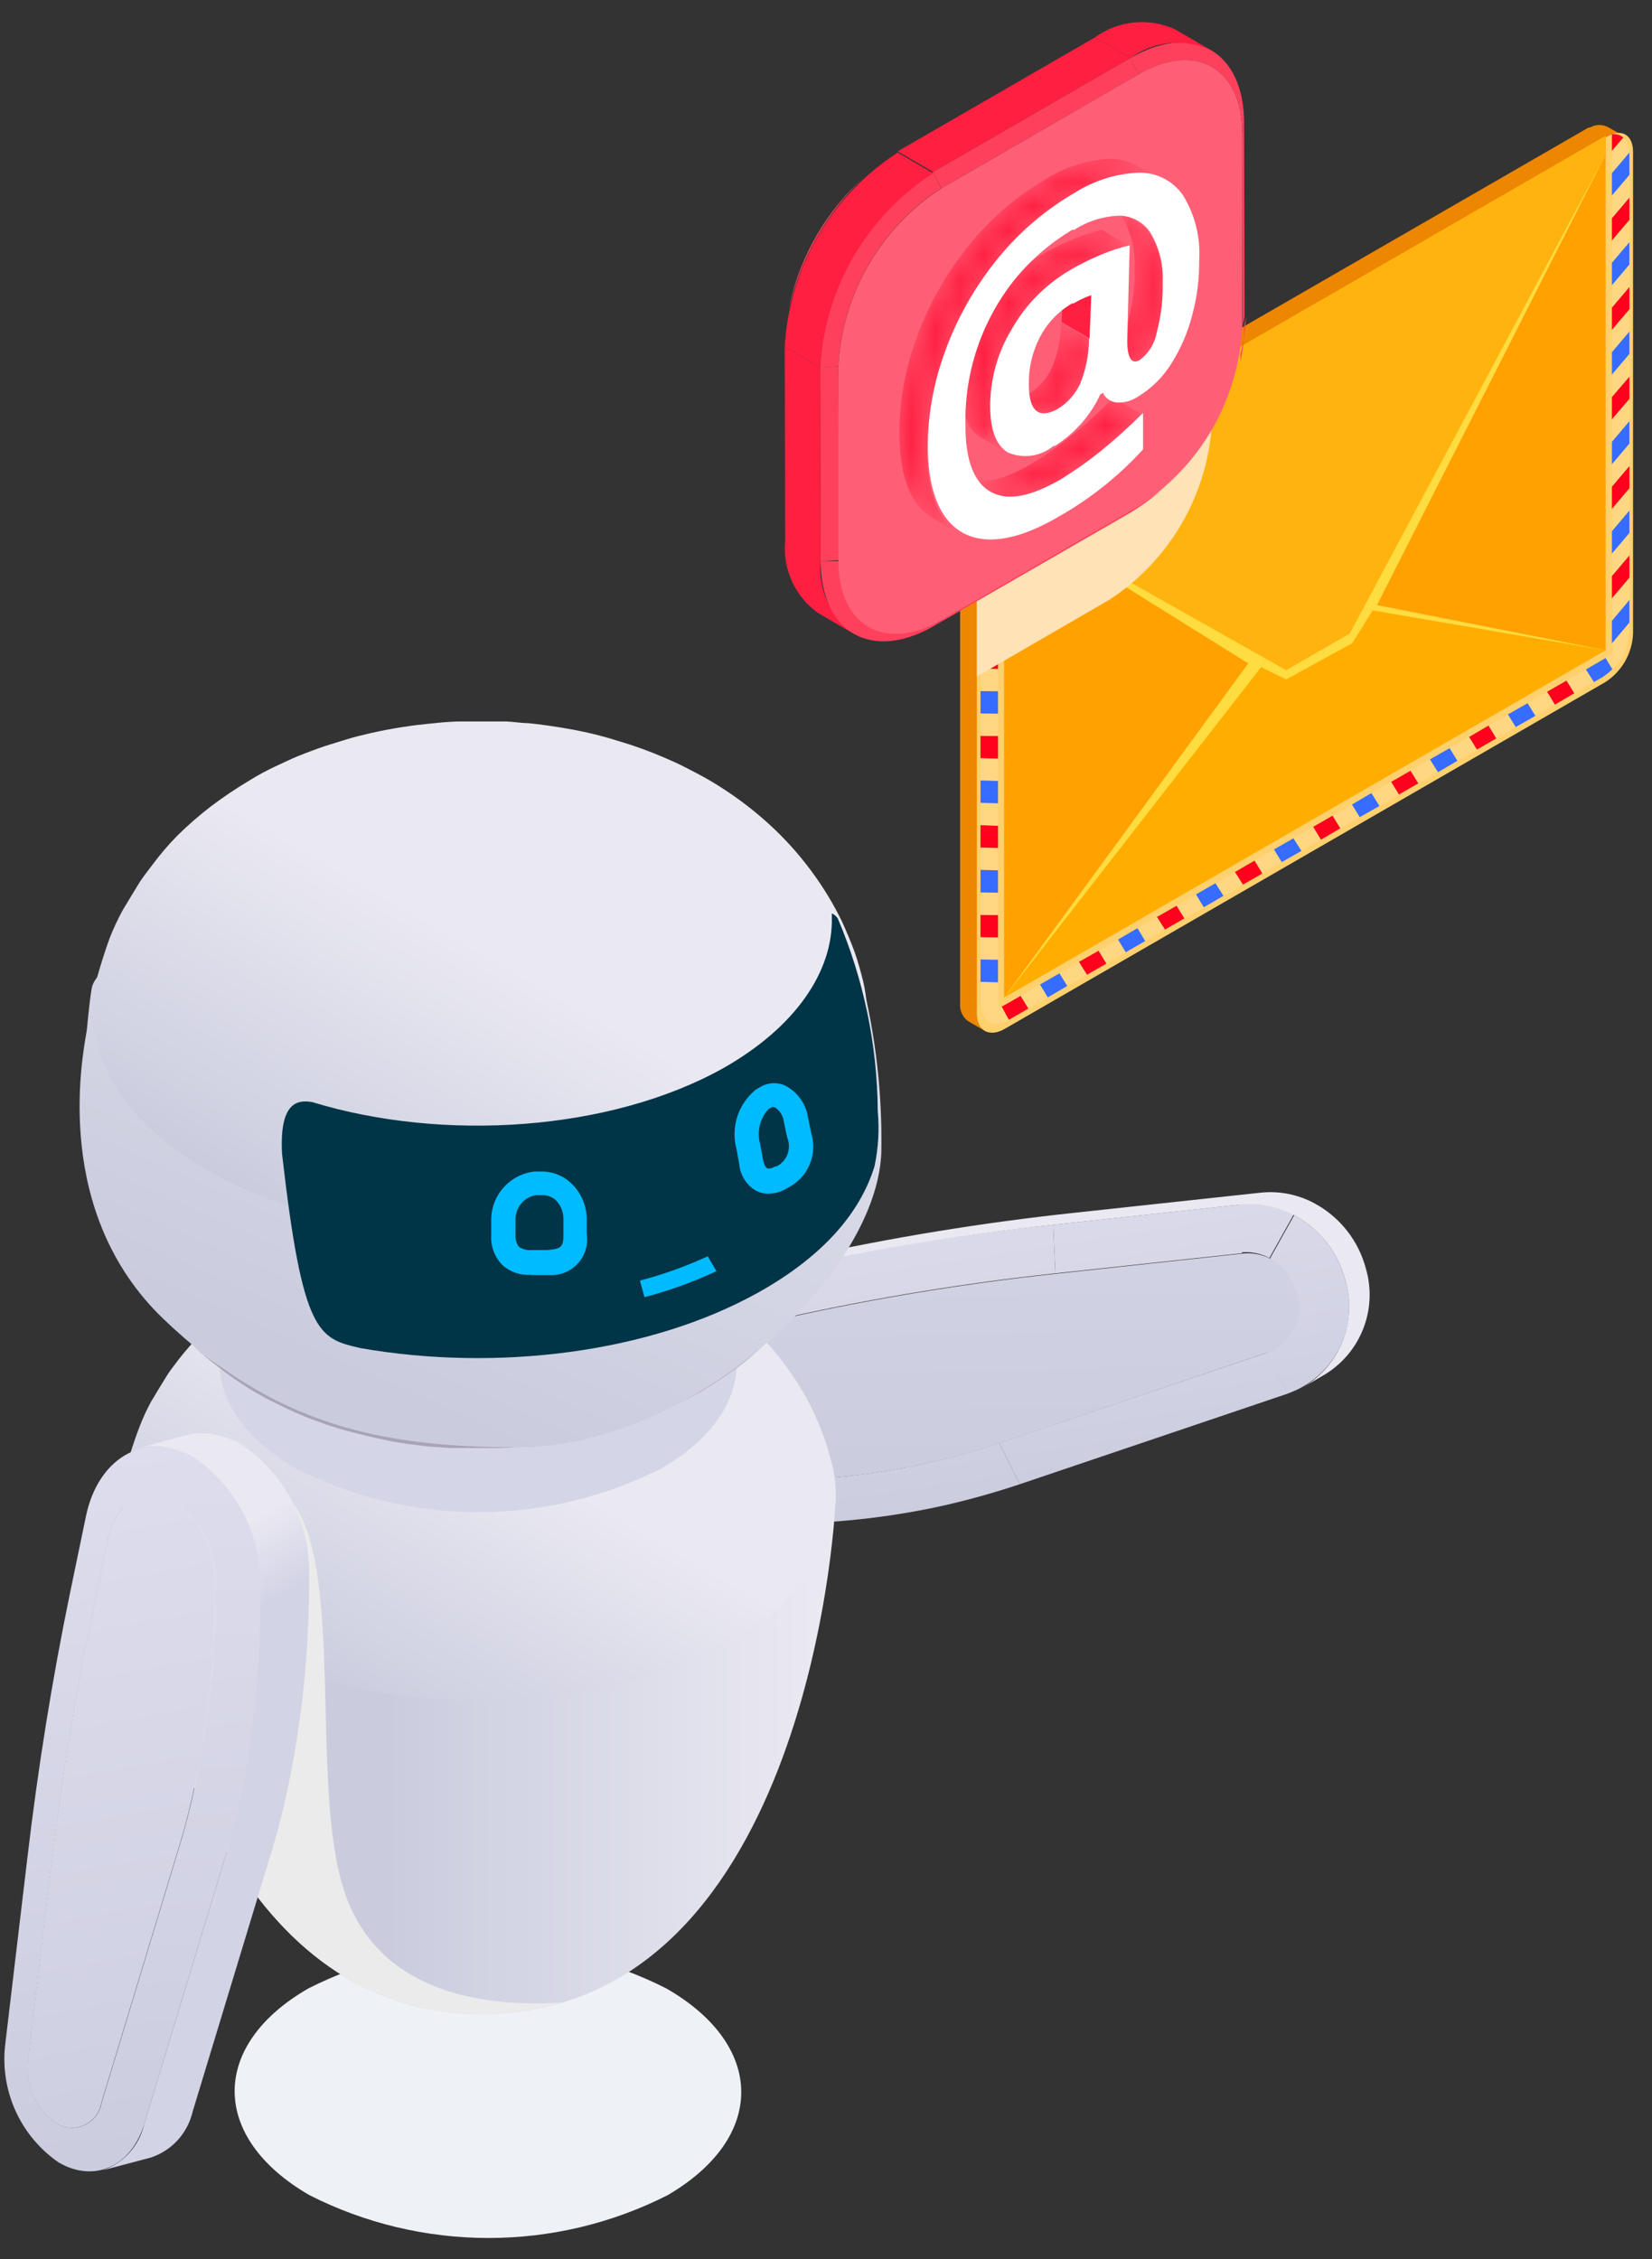 <svg width="68" height="93" viewBox="0 0 68 93" fill="none" xmlns="http://www.w3.org/2000/svg">
<rect x="0" y="0" width="68" height="93" fill="#333333" stroke="none"/>
<path d="M27.48 90.37C25.196 91.529 22.671 92.132 20.11 92.132C17.549 92.132 15.024 91.529 12.74 90.37C8.65 88.01 8.63 84.2 12.69 81.86C14.974 80.701 17.499 80.097 20.06 80.097C22.621 80.097 25.146 80.701 27.43 81.86C31.52 84.21 31.54 88 27.48 90.37Z" fill="#EEF1F5"/>
<path d="M30.21 62.67L29.98 60.89L30.57 60.92L30.8 62.7L30.21 62.67Z" fill="url(#paint0_linear_1132_2)"/>
<path d="M27.63 53.45L28.49 52.96C28.883 52.734 29.308 52.569 29.75 52.47L28.9 52.96C28.454 53.058 28.026 53.224 27.63 53.45Z" fill="url(#paint1_linear_1132_2)"/>
<path d="M28.9 53L29.17 55C28.557 55.142 28.01 55.487 27.618 55.979C27.226 56.471 27.012 57.081 27.01 57.71C26.998 58.304 27.15 58.891 27.45 59.404C27.75 59.918 28.186 60.338 28.71 60.62C29.102 60.829 29.536 60.949 29.98 60.97L30.21 62.74C29.486 62.714 28.778 62.523 28.14 62.18C27.287 61.721 26.578 61.035 26.089 60.199C25.6 59.363 25.352 58.408 25.37 57.44C25.369 56.41 25.717 55.409 26.358 54.603C27 53.796 27.896 53.231 28.9 53Z" fill="url(#paint2_linear_1132_2)"/>
<path d="M32.13 52.25L32.4 54.22L29.18 54.93L28.9 52.96L32.13 52.25Z" fill="url(#paint3_linear_1132_2)"/>
<path d="M30.8 62.7L30.57 60.92C34.152 61.055 37.729 60.544 41.13 59.41L41.98 61.1C40.919 61.455 39.841 61.755 38.75 62C36.14 62.569 33.469 62.804 30.8 62.7Z" fill="url(#paint4_linear_1132_2)"/>
<path d="M43.35 50.42L43.44 52.42C39.743 52.819 36.071 53.419 32.44 54.22L32.16 52.22C35.855 51.419 39.59 50.819 43.35 50.42Z" fill="url(#paint5_linear_1132_2)"/>
<path d="M41.98 61.1L41.13 59.41L52.16 55.68L53.01 57.37L41.98 61.1Z" fill="url(#paint6_linear_1132_2)"/>
<path d="M51.02 49.59L51.12 51.59L43.44 52.42L43.35 50.42L51.02 49.59Z" fill="url(#paint7_linear_1132_2)"/>
<path d="M53.25 50L52.25 51.79C51.892 51.596 51.484 51.516 51.08 51.56L50.98 49.56C51.764 49.472 52.556 49.625 53.25 50Z" fill="url(#paint8_linear_1132_2)"/>
<path d="M52.29 51.82C52.564 51.968 52.804 52.172 52.995 52.419C53.186 52.665 53.324 52.948 53.4 53.25C53.539 53.737 53.489 54.258 53.259 54.709C53.029 55.16 52.636 55.507 52.16 55.68L41.16 59.41C37.759 60.544 34.182 61.055 30.6 60.92H30.01C29.566 60.899 29.132 60.779 28.74 60.57C28.216 60.288 27.78 59.868 27.48 59.354C27.18 58.841 27.028 58.255 27.04 57.66C27.042 57.031 27.256 56.421 27.648 55.929C28.04 55.437 28.587 55.092 29.2 54.95L32.44 54.24C36.071 53.44 39.743 52.839 43.44 52.44L51.12 51.61C51.522 51.56 51.93 51.633 52.29 51.82Z" fill="url(#paint9_linear_1132_2)"/>
<path d="M53 57.37L52.14 55.68C52.616 55.507 53.008 55.16 53.239 54.709C53.469 54.258 53.519 53.737 53.38 53.25C53.304 52.948 53.166 52.665 52.975 52.419C52.784 52.172 52.544 51.968 52.27 51.82L53.27 50.03C53.795 50.309 54.255 50.696 54.62 51.164C54.985 51.633 55.248 52.173 55.39 52.75C55.659 53.68 55.561 54.677 55.116 55.536C54.671 56.396 53.914 57.052 53 57.37Z" fill="url(#paint10_linear_1132_2)"/>
<path d="M56.23 52.25C56.082 51.677 55.818 51.14 55.453 50.674C55.088 50.207 54.631 49.821 54.11 49.54C53.428 49.17 52.651 49.017 51.88 49.1L44.2 49.93C40.436 50.334 36.697 50.945 33 51.76L29.77 52.47L28.92 52.96L32.15 52.25C35.854 51.438 39.6 50.828 43.37 50.42L51.04 49.59C51.81 49.51 52.587 49.663 53.27 50.03C53.794 50.309 54.254 50.696 54.62 51.164C54.985 51.633 55.247 52.173 55.39 52.75C55.618 53.558 55.575 54.419 55.268 55.201C54.961 55.983 54.407 56.642 53.69 57.08L54.54 56.58C55.256 56.142 55.809 55.482 56.114 54.7C56.42 53.918 56.46 53.057 56.23 52.25Z" fill="url(#paint11_linear_1132_2)"/>
<path d="M34.4 61.49C34.4 63.24 32.92 82.91 19.82 82.91C6.72 82.91 5.07 62.21 5.07 61.5L34.4 61.49Z" fill="url(#paint12_linear_1132_2)"/>
<path d="M23.84 58C22.547 58.64 21.122 58.965 19.679 58.949C18.237 58.934 16.819 58.578 15.54 57.91C13.28 56.56 13.34 54.41 15.66 53.11C16.951 52.467 18.377 52.138 19.82 52.152C21.262 52.166 22.681 52.522 23.96 53.19C26.22 54.55 26.16 56.7 23.84 58Z" fill="#C0BACA"/>
<path d="M34.26 60.33C34.17 59.99 34.05 59.53 33.93 59.2C33.81 58.87 33.61 58.39 33.45 58.05C33.125 57.384 32.736 56.751 32.29 56.16C31.799 55.497 31.239 54.886 30.62 54.34C29.976 53.77 29.279 53.261 28.54 52.82C28.25 52.64 27.86 52.43 27.54 52.28L26.74 51.91C26.174 51.663 25.593 51.453 25 51.28C24.44 51.099 23.869 50.955 23.29 50.85C22.64 50.72 21.96 50.64 21.58 50.6C21.2 50.56 20.99 50.54 20.73 50.54H19.88H19.03C18.5 50.54 17.85 50.62 17.32 50.67C17.32 50.67 16.48 50.77 15.6 50.98C15.31 51.04 14.94 51.13 14.66 51.21L13.83 51.47C13.53 51.57 13.12 51.73 12.83 51.85C12.54 51.97 12.26 52.11 12.02 52.22C11.677 52.385 11.343 52.568 11.02 52.77C10.527 53.079 10.049 53.413 9.59 53.77C9.137 54.116 8.706 54.49 8.3 54.89C7.962 55.231 7.645 55.592 7.35 55.97C7.21 56.16 7 56.42 6.87 56.63C6.74 56.84 6.41 57.38 6.22 57.7C6.032 58.045 5.869 58.403 5.73 58.77C5.538 59.271 5.371 59.782 5.23 60.3C4.62 62.81 5.95 65.46 9.23 67.42C14.87 70.8 24.16 70.89 29.96 67.63C33.43 65.63 34.88 62.92 34.26 60.33ZM23.84 58C22.547 58.64 21.122 58.965 19.679 58.949C18.237 58.934 16.819 58.578 15.54 57.91C13.28 56.56 13.34 54.41 15.66 53.11C16.951 52.467 18.377 52.138 19.82 52.152C21.262 52.166 22.681 52.522 23.96 53.19C26.22 54.55 26.16 56.7 23.84 58Z" fill="url(#paint13_linear_1132_2)"/>
<g style="mix-blend-mode:multiply">
<path d="M23.13 82.44C22.055 82.756 20.94 82.915 19.82 82.91C9.9 82.91 6.54 71.04 5.5 64.91C7.44 63.45 6.82 60.71 7.96 60.05L8.73 59.61C9.905 60.204 11.004 60.939 12 61.8C14.2 64.56 12.74 73.56 14.17 77.85C15.38 81.54 19 82.7 23.13 82.44Z" fill="#EBEBEB"/>
</g>
<path d="M27.23 60.45C24.896 61.633 22.317 62.25 19.7 62.25C17.084 62.25 14.504 61.633 12.17 60.45C8 58.04 7.98 54.15 12.17 51.76C14.502 50.577 17.08 49.96 19.695 49.96C22.31 49.96 24.888 50.577 27.22 51.76C31.35 54.16 31.37 58.06 27.23 60.45Z" fill="#D4D5E6"/>
<path d="M10.28 57.18C10.648 57.408 11.028 57.615 11.42 57.8C11.995 58.094 12.59 58.348 13.2 58.56C13.47 58.66 13.84 58.78 14.12 58.86C14.63 59 15.32 59.17 15.84 59.28C16.11 59.34 16.48 59.4 16.76 59.44L17.65 59.55L18.55 59.61C18.82 59.61 19.18 59.61 19.45 59.61C19.72 59.61 20.08 59.61 20.35 59.61C20.62 59.61 21 59.61 21.28 59.56C21.82 59.51 22.53 59.42 23.06 59.34L24.06 59.15L24.93 58.93L25.93 58.61C26.29 58.5 26.76 58.31 27.11 58.16C27.46 58.01 28.19 57.65 28.64 57.41C29.09 57.17 29.51 56.88 29.87 56.64C30.23 56.4 30.44 56.24 30.68 56.05C30.92 55.86 31.45 55.38 31.77 55.05C31.055 55.737 30.251 56.326 29.38 56.8C23.81 59.9 14.97 59.8 9.63 56.6C8.906 56.185 8.234 55.685 7.63 55.11C7.89 55.36 8.25 55.68 8.53 55.91C8.65 56.02 8.84 56.16 8.97 56.26C9.389 56.592 9.826 56.899 10.28 57.18Z" fill="url(#paint14_linear_1132_2)"/>
<path d="M21.28 59.58C28.65 59.58 36.28 52.26 36.28 47.27C36.311 44.685 35.975 42.11 35.28 39.62C33.7 34.33 4.36 36.95 3.77 40.71C3.63 41.62 3.6 42.28 3.56 42.49C3.37 43.61 2.17 49.92 6.72 54.29C11.27 58.66 15.69 59.58 21.28 59.58Z" fill="url(#paint15_linear_1132_2)"/>
<path d="M35.53 40.4C35.44 40.03 35.3 39.53 35.17 39.17C35.04 38.81 34.82 38.29 34.65 37.92C34.295 37.192 33.873 36.499 33.39 35.85C32.853 35.123 32.243 34.453 31.57 33.85C30.869 33.221 30.109 32.662 29.3 32.18C28.99 31.99 28.56 31.77 28.23 31.6C27.9 31.43 27.63 31.31 27.37 31.2C26.752 30.931 26.117 30.7 25.47 30.51C24.857 30.315 24.232 30.158 23.6 30.04C22.9 29.91 22.16 29.81 21.74 29.77C21.47 29.77 21.1 29.71 20.82 29.7H19.9H19C18.42 29.7 17.71 29.79 17.14 29.85C17.14 29.85 16.22 29.96 15.26 30.18C14.95 30.25 14.54 30.35 14.26 30.44C13.98 30.53 13.63 30.63 13.36 30.72C13.09 30.81 12.58 31 12.26 31.13C11.94 31.26 11.65 31.41 11.38 31.53C10.991 31.709 10.614 31.913 10.25 32.14C9.712 32.462 9.191 32.813 8.69 33.19C8.198 33.567 7.731 33.974 7.29 34.41C6.931 34.777 6.596 35.168 6.29 35.58C6.13 35.8 5.9 36.08 5.76 36.3C5.62 36.52 5.26 37.12 5.05 37.47C4.846 37.845 4.665 38.232 4.51 38.63C4.33 39.12 4.12 39.79 3.98 40.3C3.31 43.03 4.75 45.92 8.34 48.06C14.49 51.73 24.6 51.84 30.92 48.29C34.63 46.17 36.2 43.22 35.53 40.4Z" fill="url(#paint16_linear_1132_2)"/>
<path d="M36.13 45.74C36.199 46.496 36.155 47.257 36 48C35.41 49.94 33.86 51.73 31.21 53.21C26.71 55.72 20.41 56.47 14.85 55.5C13.11 55.1 12.46 54.96 11.61 47.5C11.5 45.41 12.21 45.26 12.85 45.37C18.25 47.02 25.11 46.57 29.76 43.98C32.76 42.28 34.3 39.98 34.24 37.75V37.6C34.335 37.647 34.417 37.715 34.48 37.8C35.55 40.312 36.111 43.01 36.13 45.74Z" fill="#003447"/>
<path d="M21.84 52.48C21.627 52.494 21.414 52.465 21.213 52.395C21.012 52.324 20.827 52.214 20.67 52.07C20.514 51.907 20.393 51.714 20.316 51.502C20.239 51.291 20.206 51.065 20.22 50.84V50.23C20.217 49.736 20.397 49.258 20.726 48.888C21.055 48.519 21.509 48.284 22 48.23H22.21C22.448 48.218 22.686 48.255 22.909 48.337C23.132 48.42 23.337 48.547 23.51 48.71C23.706 48.896 23.864 49.119 23.974 49.366C24.084 49.613 24.144 49.88 24.15 50.15V50.79C24.185 51.009 24.171 51.233 24.107 51.446C24.043 51.659 23.932 51.854 23.782 52.018C23.632 52.181 23.447 52.309 23.24 52.391C23.034 52.472 22.811 52.506 22.59 52.49H21.91L21.84 52.48ZM22.31 49.2H22.07C21.832 49.236 21.614 49.357 21.458 49.541C21.302 49.725 21.217 49.959 21.22 50.2V50.81C21.202 50.995 21.251 51.179 21.36 51.33C21.519 51.436 21.71 51.482 21.9 51.46H22.55C23.12 51.41 23.2 51.32 23.19 50.78V50.14C23.183 49.861 23.068 49.596 22.87 49.4C22.715 49.266 22.515 49.194 22.31 49.2Z" fill="#00BBFF"/>
<path d="M31.62 49.14C31.454 49.142 31.289 49.104 31.14 49.03C30.941 48.918 30.772 48.76 30.648 48.568C30.525 48.376 30.45 48.157 30.43 47.93L30.32 47.32C30.197 46.875 30.208 46.404 30.35 45.965C30.492 45.526 30.76 45.138 31.12 44.85L31.26 44.77C31.416 44.669 31.595 44.609 31.78 44.595C31.965 44.581 32.151 44.614 32.32 44.69C32.57 44.82 32.785 45.007 32.949 45.237C33.112 45.466 33.219 45.731 33.26 46.01L33.39 46.64C33.522 47.063 33.502 47.519 33.332 47.929C33.162 48.338 32.853 48.675 32.46 48.88L32.32 48.96C32.105 49.077 31.865 49.139 31.62 49.14ZM31.87 45.58C31.837 45.569 31.802 45.569 31.77 45.58L31.63 45.66C31.456 45.852 31.334 46.084 31.274 46.336C31.215 46.588 31.22 46.851 31.29 47.1L31.4 47.71C31.45 47.98 31.54 48.08 31.58 48.1C31.678 48.117 31.778 48.096 31.86 48.04L32 48C32.196 47.89 32.345 47.713 32.42 47.502C32.495 47.29 32.492 47.059 32.41 46.85L32.27 46.21C32.259 46.089 32.222 45.972 32.162 45.867C32.102 45.761 32.019 45.67 31.92 45.6L31.87 45.58Z" fill="#00BBFF"/>
<path d="M26.53 53.4L26.34 52.72C27.297 52.468 28.231 52.133 29.13 51.72L29.49 52.33C28.537 52.775 27.547 53.133 26.53 53.4Z" fill="#00BBFF"/>
<path d="M7.19 61.84C7.722 62.205 8.153 62.697 8.445 63.272C8.737 63.847 8.879 64.486 8.86 65.13V65.73C8.846 68.226 8.588 70.714 8.09 73.16C7.88 74.16 7.64 75.16 7.35 76.09L4.17 86.57C4.136 86.769 4.054 86.956 3.931 87.116C3.808 87.275 3.647 87.402 3.464 87.485C3.28 87.568 3.079 87.605 2.877 87.592C2.676 87.579 2.481 87.516 2.31 87.41C1.899 87.127 1.574 86.737 1.37 86.282C1.165 85.827 1.089 85.325 1.15 84.83L2.05 77.25C2.49 73.58 3.05 69.97 3.8 66.45L4.45 63.32C4.7 62.11 5.55 61.41 6.54 61.59C6.61 61.75 7 61.72 7.19 61.84Z" fill="url(#paint17_linear_1132_2)"/>
<path d="M8 60C7.675 59.809 7.32 59.673 6.95 59.6C5.34 59.3 3.95 60.44 3.54 62.41L2.89 65.54C2.15 69.12 1.56 72.79 1.12 76.54L0.22 84.12C0.102 85.059 0.243 86.012 0.629 86.876C1.016 87.74 1.632 88.482 2.41 89.02C3.88 89.88 5.41 89.19 5.94 87.43L9.12 76.95C9.43 75.95 9.69 74.95 9.91 73.85C10.435 71.256 10.71 68.617 10.73 65.97V65.38C10.764 64.326 10.532 63.28 10.055 62.34C9.577 61.4 8.871 60.595 8 60ZM8.1 73.16C7.89 74.16 7.65 75.16 7.36 76.09L4.18 86.57C4.146 86.769 4.064 86.956 3.941 87.116C3.818 87.275 3.657 87.402 3.474 87.485C3.29 87.568 3.089 87.605 2.888 87.591C2.686 87.578 2.491 87.516 2.32 87.41C1.91 87.127 1.584 86.737 1.38 86.282C1.175 85.827 1.099 85.325 1.16 84.83L2.06 77.25C2.5 73.58 3.06 69.97 3.81 66.45L4.46 63.32C4.71 62.11 5.56 61.41 6.55 61.59C6.62 61.75 6.99 61.72 7.2 61.84C7.732 62.205 8.163 62.697 8.455 63.272C8.747 63.847 8.889 64.486 8.87 65.13V65.73C8.853 68.226 8.592 70.715 8.09 73.16H8.1Z" fill="url(#paint18_linear_1132_2)"/>
<path d="M9.94 59.47C9.615 59.279 9.26 59.143 8.89 59.07C8.502 58.98 8.098 58.98 7.71 59.07L5.76 59.6C6.148 59.51 6.552 59.51 6.94 59.6C7.31 59.673 7.665 59.809 7.99 60C8.858 60.593 9.563 61.395 10.04 62.331C10.517 63.268 10.751 64.309 10.72 65.36V66C10.7 68.647 10.425 71.286 9.9 73.88C9.68 74.94 9.42 75.98 9.11 76.98L5.93 87.46C5.831 87.897 5.621 88.301 5.319 88.632C5.018 88.963 4.636 89.211 4.21 89.35L6.21 88.82C6.635 88.679 7.016 88.431 7.317 88.1C7.618 87.769 7.829 87.366 7.93 86.93L11.11 76.45C11.42 75.45 11.68 74.45 11.9 73.35C12.425 70.759 12.7 68.124 12.72 65.48V64.88C12.754 63.816 12.516 62.762 12.03 61.815C11.544 60.869 10.824 60.062 9.94 59.47Z" fill="url(#paint19_linear_1132_2)"/>
<path d="M66.53 5.86V25.69C66.512 26.09 66.399 26.48 66.201 26.827C66.002 27.175 65.725 27.471 65.39 27.69L40.66 41.96C40.39 42.12 40.78 42.54 40.58 42.46C40.58 42.46 39.84 42.04 39.81 42.01C39.709 41.925 39.63 41.817 39.579 41.696C39.529 41.574 39.508 41.441 39.52 41.31V21.45C39.542 21.067 39.651 20.695 39.838 20.361C40.025 20.026 40.286 19.739 40.6 19.52H40.66L65.39 5.25H65.45C65.567 5.181 65.7 5.145 65.835 5.145C65.97 5.145 66.103 5.181 66.22 5.25L66.91 5.64C67.07 5.67 66.53 5.54 66.53 5.86Z" fill="#ED8600"/>
<path d="M67.22 6.25V26.08C67.204 26.48 67.092 26.871 66.894 27.219C66.695 27.567 66.416 27.862 66.08 28.08L41.35 42.36C40.72 42.72 40.21 42.43 40.21 41.71V21.85C40.232 21.468 40.341 21.095 40.528 20.761C40.715 20.426 40.976 20.139 41.29 19.92H41.35L66.08 5.64H66.14C66.74 5.26 67.22 5.55 67.22 6.25Z" fill="#FFD06E"/>
<path d="M41.08 40.44V41.36L40.84 41.35L40.38 41.62L40.36 40.42L41.08 40.44Z" fill="#FFD782"/>
<path d="M41.08 38.59V39.51L40.36 39.5V38.58L41.08 38.59Z" fill="#FFD782"/>
<path d="M41.08 39.51V40.44L40.36 40.42V39.5L41.08 39.51Z" fill="#366CFF"/>
<path d="M41.08 37.67V38.59L40.36 38.58V37.66L41.08 37.67Z" fill="#FF001D"/>
<path d="M41.08 36.75V37.67L40.36 37.66V36.74L41.08 36.75Z" fill="#FFD782"/>
<path d="M41.08 34.91V35.83L40.36 35.81V34.89L41.08 34.91Z" fill="#FFD782"/>
<path d="M41.08 35.83V36.75L40.36 36.74V35.81L41.08 35.83Z" fill="#366CFF"/>
<path d="M41.08 33.99V34.91L40.36 34.89V33.97L41.08 33.99Z" fill="#FF001D"/>
<path d="M41.08 33.07V33.99L40.36 33.97V33.05L41.08 33.07Z" fill="#FFD782"/>
<path d="M41.08 31.23V32.15L40.36 32.13V31.21L41.08 31.23Z" fill="#FFD782"/>
<path d="M41.08 32.15V33.07L40.36 33.05V32.13L41.08 32.15Z" fill="#366CFF"/>
<path d="M41.08 30.3V31.23L40.36 31.21V30.29L41.08 30.3Z" fill="#FF001D"/>
<path d="M41.08 29.38V30.3L40.36 30.29V29.37L41.08 29.38Z" fill="#FFD782"/>
<path d="M41.08 27.54V28.46L40.36 28.45V27.52L41.08 27.54Z" fill="#FFD782"/>
<path d="M41.08 28.46V29.38L40.36 29.37V28.45L41.08 28.46Z" fill="#366CFF"/>
<path d="M41.08 26.62V27.54L40.36 27.52V26.6L41.08 26.62Z" fill="#FF001D"/>
<path d="M41.08 25.7V26.62L40.36 26.6V25.68L41.08 25.7Z" fill="#FFD782"/>
<path d="M41.08 23.86V24.78L40.36 24.76V23.84L41.08 23.86Z" fill="#FFD782"/>
<path d="M41.08 24.78V25.7L40.36 25.68V24.76L41.08 24.78Z" fill="#366CFF"/>
<path d="M41.08 22.94V23.86L40.36 23.84V22.92L41.08 22.94Z" fill="#FF001D"/>
<path d="M41.08 22.01V22.94L40.36 22.92V22L41.08 22.01Z" fill="#FFD782"/>
<path d="M41.08 20.17V21.09H40.48C40.602 20.754 40.789 20.445 41.03 20.18L41.08 20.17Z" fill="#FFD782"/>
<path d="M41.08 21.37V22H40.36V21.75C40.361 21.521 40.402 21.295 40.48 21.08H41.08V21.37Z" fill="#366CFF"/>
<path d="M41.08 20.12V20.17H41L41.08 20.12Z" fill="#FF001D"/>
<path d="M67.07 25.63V25.94C67.063 26.193 67.012 26.444 66.92 26.68V26.77L66.34 27.45L66.13 27.7V27.09L66.39 26.94V26.48L67.07 25.63Z" fill="#FFD782"/>
<path d="M67.07 23.78V24.7L66.35 25.56V24.63L67.07 23.78Z" fill="#FFD782"/>
<path d="M67.07 24.7V25.63L66.35 26.48V25.56L67.07 24.7Z" fill="#366CFF"/>
<path d="M67.07 22.86V23.78L66.35 24.63V23.71L67.07 22.86Z" fill="#FF001D"/>
<path d="M67.07 21.94V22.86L66.35 23.71V22.79L67.07 21.94Z" fill="#FFD782"/>
<path d="M67.07 20.1V21.02L66.35 21.87V20.95L67.07 20.1Z" fill="#FFD782"/>
<path d="M67.07 21.02V21.94L66.35 22.79V21.87L67.07 21.02Z" fill="#366CFF"/>
<path d="M67.07 19.18V20.1L66.35 20.95V20.03L67.07 19.18Z" fill="#FF001D"/>
<path d="M67.07 18.26V19.18L66.35 20.03V19.11L67.07 18.26Z" fill="#FFD782"/>
<path d="M67.07 16.42V17.34L66.35 18.19V17.26L67.07 16.42Z" fill="#FFD782"/>
<path d="M67.07 17.34V18.26L66.35 19.11V18.19L67.07 17.34Z" fill="#366CFF"/>
<path d="M67.07 15.5V16.42L66.35 17.26V16.34L67.07 15.5Z" fill="#FF001D"/>
<path d="M67.07 14.57V15.5L66.35 16.34V15.42L67.07 14.57Z" fill="#FFD782"/>
<path d="M67.07 12.73V13.65L66.35 14.5V13.58L67.07 12.73Z" fill="#FFD782"/>
<path d="M67.07 13.65V14.57L66.35 15.42V14.5L67.07 13.65Z" fill="#366CFF"/>
<path d="M67.07 11.81V12.73L66.35 13.58V12.66L67.07 11.81Z" fill="#FF001D"/>
<path d="M67.07 10.89V11.81L66.35 12.66V11.74L67.07 10.89Z" fill="#FFD782"/>
<path d="M67.07 9.05V9.97L66.35 10.82V9.9L67.07 9.05Z" fill="#FFD782"/>
<path d="M67.07 9.97V10.89L66.35 11.74V10.82L67.07 9.97Z" fill="#366CFF"/>
<path d="M67.07 8.13V9.05L66.35 9.9V8.98L67.07 8.13Z" fill="#FF001D"/>
<path d="M67.07 7.2V8.13L66.35 8.98V8.05L67.07 7.2Z" fill="#FFD782"/>
<path d="M66.35 7.13V6.21L66.82 5.66C66.903 5.74 66.969 5.836 67.012 5.943C67.055 6.05 67.075 6.165 67.07 6.28L66.35 7.13Z" fill="#FFD782"/>
<path d="M67.07 6.32V7.2L66.35 8.05V7.13L67.07 6.28V6.32Z" fill="#366CFF"/>
<path d="M66.82 5.66L66.35 6.21V5.53C66.433 5.517 66.518 5.522 66.599 5.544C66.68 5.567 66.755 5.606 66.82 5.66Z" fill="#FF001D"/>
<path d="M66.92 26.68V26.77C66.792 27.055 66.62 27.318 66.41 27.55L66.34 27.45L66.13 27.1L66.39 26.95V26.64L66.79 26.41L66.92 26.68Z" fill="#FFD782"/>
<path d="M65.61 28.08L64.8 28.54L64.48 28.02L65.28 27.56L65.61 28.08Z" fill="#FFD782"/>
<path d="M66.37 27.55C66.239 27.678 66.095 27.792 65.94 27.89L65.61 28.08L65.28 27.56L66.09 27.09L66.3 27.44L66.37 27.55Z" fill="#366CFF"/>
<path d="M64.8 28.54L64 29.01L63.68 28.48L64.48 28.02L64.8 28.54Z" fill="#FF001D"/>
<path d="M64 29.01L63.2 29.47L62.88 28.95L63.68 28.48L64 29.01Z" fill="#FFD782"/>
<path d="M62.39 29.93L61.59 30.4L61.27 29.87L62.07 29.41L62.39 29.93Z" fill="#FFD782"/>
<path d="M63.2 29.47L62.39 29.93L62.07 29.41L62.88 28.95L63.2 29.47Z" fill="#366CFF"/>
<path d="M61.59 30.4L60.79 30.86L60.47 30.34L61.27 29.87L61.59 30.4Z" fill="#FF001D"/>
<path d="M60.79 30.86L59.99 31.32L59.67 30.8L60.47 30.34L60.79 30.86Z" fill="#FFD782"/>
<path d="M59.19 31.79L58.38 32.25L58.06 31.73L58.86 31.26L59.19 31.79Z" fill="#FFD782"/>
<path d="M59.99 31.32L59.19 31.79L58.86 31.26L59.67 30.8L59.99 31.32Z" fill="#366CFF"/>
<path d="M58.38 32.25L57.58 32.71L57.26 32.19L58.06 31.73L58.38 32.25Z" fill="#FF001D"/>
<path d="M57.58 32.71L56.78 33.18L56.45 32.65L57.26 32.19L57.58 32.71Z" fill="#FFD782"/>
<path d="M55.97 33.64L55.17 34.1L54.85 33.58L55.65 33.12L55.97 33.64Z" fill="#FFD782"/>
<path d="M56.78 33.18L55.97 33.64L55.65 33.12L56.45 32.65L56.78 33.18Z" fill="#366CFF"/>
<path d="M55.17 34.1L54.37 34.57L54.05 34.04L54.85 33.58L55.17 34.1Z" fill="#FF001D"/>
<path d="M54.37 34.57L53.57 35.03L53.24 34.51L54.05 34.04L54.37 34.57Z" fill="#FFD782"/>
<path d="M52.76 35.49L51.96 35.96L51.64 35.43L52.44 34.97L52.76 35.49Z" fill="#FFD782"/>
<path d="M53.57 35.03L52.76 35.49L52.44 34.97L53.24 34.51L53.57 35.03Z" fill="#366CFF"/>
<path d="M51.96 35.96L51.16 36.42L50.83 35.9L51.64 35.43L51.96 35.96Z" fill="#FF001D"/>
<path d="M51.16 36.42L50.36 36.88L50.03 36.36L50.83 35.9L51.16 36.42Z" fill="#FFD782"/>
<path d="M49.55 37.35L48.75 37.81L48.43 37.29L49.23 36.82L49.55 37.35Z" fill="#FFD782"/>
<path d="M50.36 36.88L49.55 37.35L49.23 36.82L50.03 36.36L50.36 36.88Z" fill="#366CFF"/>
<path d="M48.75 37.81L47.95 38.27L47.62 37.75L48.43 37.29L48.75 37.81Z" fill="#FF001D"/>
<path d="M47.95 38.27L47.14 38.74L46.82 38.21L47.62 37.75L47.95 38.27Z" fill="#FFD782"/>
<path d="M46.34 39.2L45.54 39.67L45.22 39.14L46.02 38.68L46.34 39.2Z" fill="#FFD782"/>
<path d="M47.14 38.74L46.34 39.2L46.02 38.68L46.82 38.21L47.14 38.74Z" fill="#366CFF"/>
<path d="M45.54 39.67L44.74 40.13L44.41 39.6L45.22 39.14L45.54 39.67Z" fill="#FF001D"/>
<path d="M44.74 40.13L43.93 40.59L43.61 40.07L44.41 39.6L44.74 40.13Z" fill="#FFD782"/>
<path d="M43.13 41.06L42.33 41.52L42.01 41L42.81 40.53L43.13 41.06Z" fill="#FFD782"/>
<path d="M43.93 40.59L43.13 41.06L42.81 40.53L43.61 40.07L43.93 40.59Z" fill="#366CFF"/>
<path d="M42.33 41.52L41.53 41.98L41.2 41.46L42.01 41L42.33 41.52Z" fill="#FF001D"/>
<path d="M41.53 42C40.99 42.31 40.53 42.13 40.43 41.61L41.11 41.22V41.5L41.23 41.43L41.53 42Z" fill="#FFD782"/>
<path d="M66.09 26.77L41.33 41.07V19.89L66.09 5.59V26.77Z" fill="#FFA100"/>
<g style="mix-blend-mode:multiply">
<path d="M66.08 6.39L56.68 24.91L66.09 26.77L41.33 41.07L51.38 27.31L41.33 21.04L66.08 6.39Z" fill="#FFDC40"/>
</g>
<path d="M54.05 24.71L66.09 26.77L41.33 41.07L54.05 24.71Z" fill="#FFAE00"/>
<g style="mix-blend-mode:multiply">
<path d="M51.91 27.46L52.94 27.97L55.66 26.48L56.5 25.13L54.05 24.71L51.91 27.46Z" fill="#FFDC40"/>
</g>
<path d="M52.94 27.59L55.56 26.08L66.08 6.39V5.6L41.33 19.89V21.04L52.94 27.59Z" fill="#FFB30F"/>
<g style="mix-blend-mode:multiply">
<path d="M41.29 19.92C40.976 20.139 40.715 20.426 40.528 20.761C40.341 21.095 40.232 21.468 40.21 21.85V27.85L45.65 24.7C46.884 23.899 47.912 22.817 48.648 21.543C49.385 20.269 49.811 18.839 49.89 17.37V15L41.36 19.93L41.29 19.92Z" fill="#FFE2B5"/>
</g>
<path d="M48 20L47.77 20.2C47.397 20.532 46.991 20.827 46.56 21.08L46.89 20.8C47.284 20.568 47.656 20.3 48 20Z" fill="#FF405D"/>
<path d="M51.06 14.57V14.74V14.87C51.163 14.407 51.214 13.934 51.21 13.46L51.29 13.03C51.267 13.55 51.19 14.066 51.06 14.57Z" fill="#FF405D"/>
<path d="M51.13 5.49L51.21 5.06L51.23 13.02L51.15 13.46L51.13 5.49Z" fill="#FF405D"/>
<path d="M46.87 3.06L46.53 2.39C49.11 0.9 51.2 2.1 51.21 5.06L51.13 5.49C51.12 2.79 49.22 1.7 46.87 3.06Z" fill="#FF405D"/>
<path d="M48.39 1.22L49.85 2.07C49.319 1.821 48.73 1.719 48.146 1.775C47.562 1.831 47.004 2.044 46.53 2.39L45.07 1.54C45.544 1.194 46.102 0.981 46.686 0.925C47.27 0.869 47.859 0.97 48.39 1.22Z" fill="#FF1F41"/>
<path d="M46.92 20.79L46.59 21.07L38.46 25.76L38.8 25.49L46.92 20.79Z" fill="#FF405D"/>
<path d="M35.14 26.09L33.68 25.24C33.208 24.905 32.834 24.451 32.595 23.924C32.356 23.397 32.261 22.816 32.32 22.24L33.78 23.09C33.723 23.666 33.819 24.246 34.058 24.773C34.296 25.299 34.67 25.754 35.14 26.09Z" fill="#FF1F41"/>
<path d="M38.8 25.48L38.46 25.76C35.89 27.25 33.79 26.06 33.78 23.1H34.53C34.54 25.75 36.45 26.84 38.8 25.48Z" fill="#FF405D"/>
<path d="M34.53 23.06L33.78 23.1L33.76 15.13L34.51 15.08L34.53 23.06Z" fill="#FF405D"/>
<path d="M33.78 23.1L32.32 22.25L32.3 14.28L33.76 15.13L33.78 23.1Z" fill="#FF1F41"/>
<path d="M38.41 7.08L36.95 6.23L45.07 1.54L46.53 2.39L38.41 7.08Z" fill="#FF1F41"/>
<path d="M38.75 7.75L38.41 7.08L46.53 2.39L46.87 3.06L38.75 7.75Z" fill="#FF405D"/>
<path d="M32.47 12.73L32.53 12.43C32.986 10.461 34.033 8.678 35.53 7.32C34.003 8.786 32.94 10.666 32.47 12.73Z" fill="#FF405D"/>
<path d="M46.87 3.06C49.22 1.7 51.12 2.79 51.13 5.49V13.49C51.054 14.959 50.631 16.389 49.896 17.663C49.161 18.938 48.134 20.019 46.9 20.82L38.78 25.51C36.43 26.87 34.52 25.78 34.51 23.09V15.09C34.587 13.621 35.011 12.192 35.746 10.918C36.481 9.644 37.507 8.562 38.74 7.76L46.87 3.06Z" fill="#FF5F76"/>
<path d="M34.51 15.08L33.76 15.13C33.844 13.516 34.309 11.945 35.118 10.546C35.926 9.147 37.054 7.959 38.41 7.08L38.74 7.75C37.507 8.552 36.481 9.634 35.746 10.908C35.011 12.182 34.587 13.611 34.51 15.08Z" fill="#FF405D"/>
<path d="M33.76 15.13L32.3 14.28C32.392 12.675 32.861 11.114 33.669 9.724C34.477 8.334 35.601 7.154 36.95 6.28L38.41 7.13C37.061 8.004 35.937 9.184 35.129 10.574C34.321 11.964 33.852 13.525 33.76 15.13Z" fill="#FF1F41"/>
<mask id="mask0_1132_2" style="mask-type:luminance" maskUnits="userSpaceOnUse" x="44" y="15" width="2" height="2">
<path d="M45.68 16.48L44.52 15.81C44.4 15.734 44.303 15.627 44.24 15.5L45.4 16.17C45.46 16.299 45.558 16.407 45.68 16.48Z" fill="white"/>
</mask>
<g mask="url(#mask0_1132_2)">
<path d="M45.68 16.48L44.52 15.81C44.4 15.734 44.303 15.627 44.24 15.5L45.4 16.17C45.46 16.299 45.558 16.407 45.68 16.48Z" fill="#BFBFBF"/>
</g>
<mask id="mask1_1132_2" style="mask-type:luminance" maskUnits="userSpaceOnUse" x="41" y="13" width="4" height="5">
<path d="M42.72 17L41.56 16.33C41.695 16.381 41.842 16.395 41.984 16.37C42.127 16.346 42.26 16.284 42.37 16.19C42.781 15.94 43.106 15.57 43.3 15.13C43.546 14.544 43.672 13.915 43.67 13.28L44.82 13.95C44.818 14.584 44.696 15.212 44.46 15.8C44.262 16.241 43.934 16.611 43.52 16.86C43.18 17.05 42.91 17.1 42.72 17Z" fill="white"/>
</mask>
<g mask="url(#mask1_1132_2)">
<path d="M42.72 17L41.56 16.33C41.695 16.381 41.842 16.395 41.984 16.37C42.127 16.346 42.26 16.284 42.37 16.19C42.781 15.94 43.106 15.57 43.3 15.13C43.546 14.544 43.672 13.915 43.67 13.28L44.82 13.95C44.818 14.584 44.696 15.212 44.46 15.8C44.262 16.241 43.934 16.611 43.52 16.86C43.17 17.06 42.9 17.11 42.71 17H42.72Z" fill="#FF1F41"/>
</g>
<mask id="mask2_1132_2" style="mask-type:luminance" maskUnits="userSpaceOnUse" x="39" y="16" width="8" height="5">
<path d="M40.72 20.3L39.57 19.63C40.24 20 41.2 19.82 42.45 19.1L42.52 19.05C43.08 18.713 43.615 18.335 44.12 17.92C44.719 17.436 45.29 16.919 45.83 16.37L46.98 17.04C46.437 17.586 45.867 18.103 45.27 18.59C44.764 18.999 44.233 19.377 43.68 19.72L43.6 19.77C42.35 20.49 41.4 20.66 40.73 20.3H40.72Z" fill="white"/>
</mask>
<g mask="url(#mask2_1132_2)">
<path d="M40.72 20.3L39.57 19.63C40.24 20 41.2 19.82 42.45 19.1L42.52 19.05C43.08 18.713 43.615 18.335 44.12 17.92C44.719 17.436 45.29 16.919 45.83 16.37L46.98 17.04C46.437 17.586 45.867 18.103 45.27 18.59C44.764 18.999 44.233 19.377 43.68 19.72L43.6 19.77C42.35 20.49 41.4 20.66 40.73 20.3H40.72Z" fill="#FF1F41"/>
</g>
<mask id="mask3_1132_2" style="mask-type:luminance" maskUnits="userSpaceOnUse" x="45" y="8" width="3" height="7">
<path d="M46.62 14.87L45.47 14.21C45.516 14.235 45.568 14.249 45.62 14.249C45.672 14.249 45.724 14.235 45.77 14.21C46.143 13.932 46.394 13.519 46.47 13.06C46.651 12.386 46.729 11.688 46.7 10.99C46.74 10.289 46.569 9.593 46.21 8.99C46.073 8.789 45.896 8.619 45.69 8.49L46.84 9.16C47.05 9.283 47.228 9.455 47.36 9.66C47.718 10.264 47.892 10.959 47.86 11.66C47.88 12.358 47.799 13.055 47.62 13.73C47.544 14.187 47.297 14.598 46.93 14.88C46.882 14.907 46.828 14.92 46.774 14.918C46.719 14.916 46.666 14.9 46.62 14.87Z" fill="white"/>
</mask>
<g mask="url(#mask3_1132_2)">
<path d="M46.62 14.87L45.47 14.21C45.516 14.235 45.568 14.249 45.62 14.249C45.672 14.249 45.724 14.235 45.77 14.21C46.143 13.932 46.394 13.519 46.47 13.06C46.651 12.386 46.729 11.688 46.7 10.99C46.74 10.289 46.569 9.593 46.21 8.99C46.073 8.789 45.896 8.619 45.69 8.49L46.84 9.16C47.05 9.283 47.228 9.455 47.36 9.66C47.718 10.264 47.892 10.959 47.86 11.66C47.88 12.358 47.799 13.055 47.62 13.73C47.544 14.187 47.297 14.598 46.93 14.88C46.883 14.908 46.83 14.923 46.775 14.923C46.72 14.923 46.667 14.908 46.62 14.88V14.87Z" fill="#FF1F41"/>
</g>
<path d="M44.85 13.93L43.7 13.26L43.77 11.48L44.92 12.15L44.85 13.93Z" fill="#FF1F41"/>
<mask id="mask4_1132_2" style="mask-type:luminance" maskUnits="userSpaceOnUse" x="39" y="9" width="8" height="10">
<path d="M41.49 18.66L40.34 17.99C39.86 17.71 39.62 17.09 39.61 16.13C39.6 14.999 39.905 13.888 40.49 12.92C41.056 11.911 41.881 11.072 42.88 10.49L42.97 10.43C43.362 10.211 43.766 10.015 44.18 9.84C44.559 9.682 44.95 9.555 45.35 9.46L46.5 10.13C46.1 10.225 45.709 10.352 45.33 10.51C44.919 10.682 44.518 10.88 44.13 11.1L44.03 11.16C43.033 11.745 42.209 12.584 41.64 13.59C41.055 14.558 40.75 15.669 40.76 16.8C40.77 17.76 41 18.38 41.49 18.66Z" fill="white"/>
</mask>
<g mask="url(#mask4_1132_2)">
<path d="M41.49 18.66L40.34 17.99C39.86 17.71 39.62 17.09 39.61 16.13C39.6 14.999 39.905 13.888 40.49 12.92C41.056 11.911 41.881 11.072 42.88 10.49L42.97 10.43C43.362 10.211 43.766 10.015 44.18 9.84C44.559 9.682 44.95 9.555 45.35 9.46L46.5 10.13C46.1 10.225 45.709 10.352 45.33 10.51C44.919 10.682 44.518 10.88 44.13 11.1L44.03 11.16C43.033 11.745 42.209 12.584 41.64 13.59C41.055 14.558 40.75 15.669 40.76 16.8C40.76 17.8 41.02 18.38 41.49 18.66Z" fill="#FF1F41"/>
</g>
<mask id="mask5_1132_2" style="mask-type:luminance" maskUnits="userSpaceOnUse" x="37" y="6" width="11" height="16">
<path d="M39.54 22L38.39 21.33C37.5 20.82 37.05 19.68 37.02 17.93C37.009 16.565 37.246 15.21 37.72 13.93C38.204 12.581 38.907 11.321 39.8 10.2C40.674 9.094 41.741 8.155 42.95 7.43L43.05 7.37C43.835 6.875 44.733 6.589 45.66 6.54C46.073 6.53 46.482 6.633 46.84 6.84L48 7.5C47.635 7.302 47.225 7.203 46.81 7.21C45.886 7.258 44.991 7.544 44.21 8.04L44.11 8.1C42.896 8.822 41.825 9.761 40.95 10.87C40.057 11.991 39.354 13.251 38.87 14.6C38.4 15.881 38.163 17.236 38.17 18.6C38.2 20.31 38.65 21.45 39.54 22Z" fill="white"/>
</mask>
<g mask="url(#mask5_1132_2)">
<path d="M39.54 22L38.39 21.33C37.5 20.82 37.05 19.68 37.02 17.93C37.009 16.565 37.246 15.21 37.72 13.93C38.204 12.581 38.907 11.321 39.8 10.2C40.674 9.094 41.741 8.155 42.95 7.43L43.05 7.37C43.835 6.875 44.733 6.589 45.66 6.54C46.073 6.53 46.482 6.633 46.84 6.84L48 7.5C47.635 7.302 47.225 7.203 46.81 7.21C45.886 7.258 44.991 7.544 44.21 8.04L44.11 8.1C42.896 8.822 41.825 9.761 40.95 10.87C40.057 11.991 39.354 13.251 38.87 14.6C38.4 15.881 38.163 17.236 38.17 18.6C38.17 20.35 38.65 21.49 39.54 22Z" fill="#FF1F41"/>
</g>
<path d="M49.36 10.74C49.368 11.5 49.271 12.257 49.07 12.99C48.889 13.699 48.595 14.374 48.2 14.99C47.865 15.527 47.41 15.979 46.87 16.31C46.607 16.495 46.291 16.586 45.97 16.57C45.848 16.56 45.731 16.517 45.631 16.447C45.531 16.377 45.451 16.281 45.4 16.17L45.29 16.24C44.884 17.112 44.234 17.848 43.42 18.36H43.36C43.103 18.572 42.792 18.709 42.463 18.757C42.133 18.804 41.797 18.761 41.49 18.63C41.02 18.35 40.77 17.73 40.76 16.77C40.75 15.639 41.055 14.528 41.64 13.56C42.209 12.554 43.033 11.715 44.03 11.13L44.13 11.07C44.518 10.85 44.919 10.653 45.33 10.48C45.709 10.322 46.1 10.195 46.5 10.1L46.4 14.03C46.4 14.75 46.59 15.03 46.93 14.81C47.297 14.528 47.544 14.117 47.62 13.66C47.799 12.985 47.88 12.288 47.86 11.59C47.892 10.889 47.718 10.194 47.36 9.59C47.22 9.37 47.026 9.189 46.797 9.065C46.568 8.941 46.311 8.877 46.05 8.88C45.399 8.907 44.767 9.107 44.22 9.46H44.14C43.223 10.006 42.41 10.71 41.74 11.54C40.392 13.245 39.684 15.368 39.74 17.54C39.74 18.98 40.11 19.89 40.8 20.26C41.49 20.63 42.42 20.45 43.67 19.73L43.75 19.68C44.303 19.337 44.834 18.959 45.34 18.55C45.937 18.063 46.507 17.546 47.05 17V18.5C46.105 19.537 45.009 20.427 43.8 21.14L43.66 21.22C41.99 22.22 40.66 22.44 39.72 21.98C38.78 21.52 38.22 20.35 38.19 18.5C38.182 17.136 38.42 15.781 38.89 14.5C39.374 13.151 40.077 11.891 40.97 10.77C41.845 9.661 42.916 8.722 44.13 8L44.23 7.94C45.011 7.444 45.906 7.158 46.83 7.11C47.192 7.095 47.553 7.171 47.878 7.332C48.203 7.493 48.482 7.733 48.69 8.03C49.191 8.841 49.425 9.789 49.36 10.74ZM44.85 13.93L44.92 12.15C44.666 12.24 44.422 12.354 44.19 12.49H44.13C43.562 12.821 43.101 13.306 42.8 13.89C42.49 14.492 42.335 15.163 42.35 15.84C42.35 16.93 42.76 17.26 43.53 16.84C43.944 16.591 44.272 16.221 44.47 15.78C44.706 15.192 44.828 14.564 44.83 13.93H44.85Z" fill="white"/>
<defs>
<linearGradient id="paint0_linear_1132_2" x1="30.76" y1="64.23" x2="28.39" y2="48.73" gradientUnits="userSpaceOnUse">
<stop stop-color="#CACCDE"/>
<stop offset="1" stop-color="#DFDEEE"/>
</linearGradient>
<linearGradient id="paint1_linear_1132_2" x1="27.63" y1="52.96" x2="29.75" y2="52.96" gradientUnits="userSpaceOnUse">
<stop stop-color="#CACCDE"/>
<stop offset="1" stop-color="#DFDEEE"/>
</linearGradient>
<linearGradient id="paint2_linear_1132_2" x1="28.53" y1="64.57" x2="26.16" y2="49.07" gradientUnits="userSpaceOnUse">
<stop stop-color="#CACCDE"/>
<stop offset="1" stop-color="#DFDEEE"/>
</linearGradient>
<linearGradient id="paint3_linear_1132_2" x1="32.25" y1="64" x2="29.87" y2="48.5" gradientUnits="userSpaceOnUse">
<stop stop-color="#CACCDE"/>
<stop offset="1" stop-color="#DFDEEE"/>
</linearGradient>
<linearGradient id="paint4_linear_1132_2" x1="36.61" y1="63.33" x2="34.24" y2="47.83" gradientUnits="userSpaceOnUse">
<stop stop-color="#CACCDE"/>
<stop offset="1" stop-color="#DFDEEE"/>
</linearGradient>
<linearGradient id="paint5_linear_1132_2" x1="39.5" y1="62.89" x2="37.12" y2="47.39" gradientUnits="userSpaceOnUse">
<stop stop-color="#CACCDE"/>
<stop offset="1" stop-color="#DFDEEE"/>
</linearGradient>
<linearGradient id="paint6_linear_1132_2" x1="47.57" y1="61.65" x2="45.2" y2="46.15" gradientUnits="userSpaceOnUse">
<stop stop-color="#CACCDE"/>
<stop offset="1" stop-color="#DFDEEE"/>
</linearGradient>
<linearGradient id="paint7_linear_1132_2" x1="48.83" y1="61.46" x2="46.46" y2="45.96" gradientUnits="userSpaceOnUse">
<stop stop-color="#CACCDE"/>
<stop offset="1" stop-color="#DFDEEE"/>
</linearGradient>
<linearGradient id="paint8_linear_1132_2" x1="53.7" y1="60.71" x2="51.33" y2="45.21" gradientUnits="userSpaceOnUse">
<stop stop-color="#CACCDE"/>
<stop offset="1" stop-color="#DFDEEE"/>
</linearGradient>
<linearGradient id="paint9_linear_1132_2" x1="40.34" y1="61.75" x2="39.82" y2="29.79" gradientUnits="userSpaceOnUse">
<stop stop-color="#CACCDE"/>
<stop offset="1" stop-color="#DFDEEE"/>
</linearGradient>
<linearGradient id="paint10_linear_1132_2" x1="54.75" y1="60.55" x2="52.37" y2="45.05" gradientUnits="userSpaceOnUse">
<stop stop-color="#CACCDE"/>
<stop offset="1" stop-color="#DFDEEE"/>
</linearGradient>
<linearGradient id="paint11_linear_1132_2" x1="45.07" y1="59.82" x2="42.39" y2="52.08" gradientUnits="userSpaceOnUse">
<stop offset="0.06" stop-color="#EAE9F2"/>
<stop offset="0.51" stop-color="#EAE9F2"/>
</linearGradient>
<linearGradient id="paint12_linear_1132_2" x1="5.07" y1="72.2" x2="34.4" y2="72.2" gradientUnits="userSpaceOnUse">
<stop offset="0.37" stop-color="#CACCDE"/>
<stop offset="0.97" stop-color="#EAE9F2"/>
</linearGradient>
<linearGradient id="paint13_linear_1132_2" x1="14.45" y1="70.4" x2="25.59" y2="51.11" gradientUnits="userSpaceOnUse">
<stop stop-color="#CACCDE"/>
<stop offset="0.56" stop-color="#EAE9F2"/>
</linearGradient>
<linearGradient id="paint14_linear_1132_2" x1="17.48" y1="57.37" x2="40.15" y2="57.37" gradientUnits="userSpaceOnUse">
<stop offset="0.24" stop-color="#A8A4B5"/>
<stop offset="1" stop-color="#DBD3E2"/>
</linearGradient>
<linearGradient id="paint15_linear_1132_2" x1="5.95" y1="76.5" x2="29.42" y2="23.45" gradientUnits="userSpaceOnUse">
<stop offset="0.37" stop-color="#CACCDE"/>
<stop offset="0.97" stop-color="#EAE9F2"/>
</linearGradient>
<linearGradient id="paint16_linear_1132_2" x1="13.96" y1="51.36" x2="26.09" y2="30.36" gradientUnits="userSpaceOnUse">
<stop stop-color="#CACCDE"/>
<stop offset="0.56" stop-color="#EAE9F2"/>
</linearGradient>
<linearGradient id="paint17_linear_1132_2" x1="8.14" y1="92.72" x2="2.09" y2="58.66" gradientUnits="userSpaceOnUse">
<stop stop-color="#CACCDE"/>
<stop offset="1" stop-color="#DFDEEE"/>
</linearGradient>
<linearGradient id="paint18_linear_1132_2" x1="6.46" y1="90.23" x2="4.3" y2="57.64" gradientUnits="userSpaceOnUse">
<stop stop-color="#CACCDE"/>
<stop offset="1" stop-color="#DFDEEE"/>
</linearGradient>
<linearGradient id="paint19_linear_1132_2" x1="13.38" y1="84.68" x2="0.63" y2="62.6" gradientUnits="userSpaceOnUse">
<stop offset="0.68" stop-color="#D2D3E5"/>
<stop offset="0.81" stop-color="#EAE9F2"/>
</linearGradient>
</defs>
</svg>
